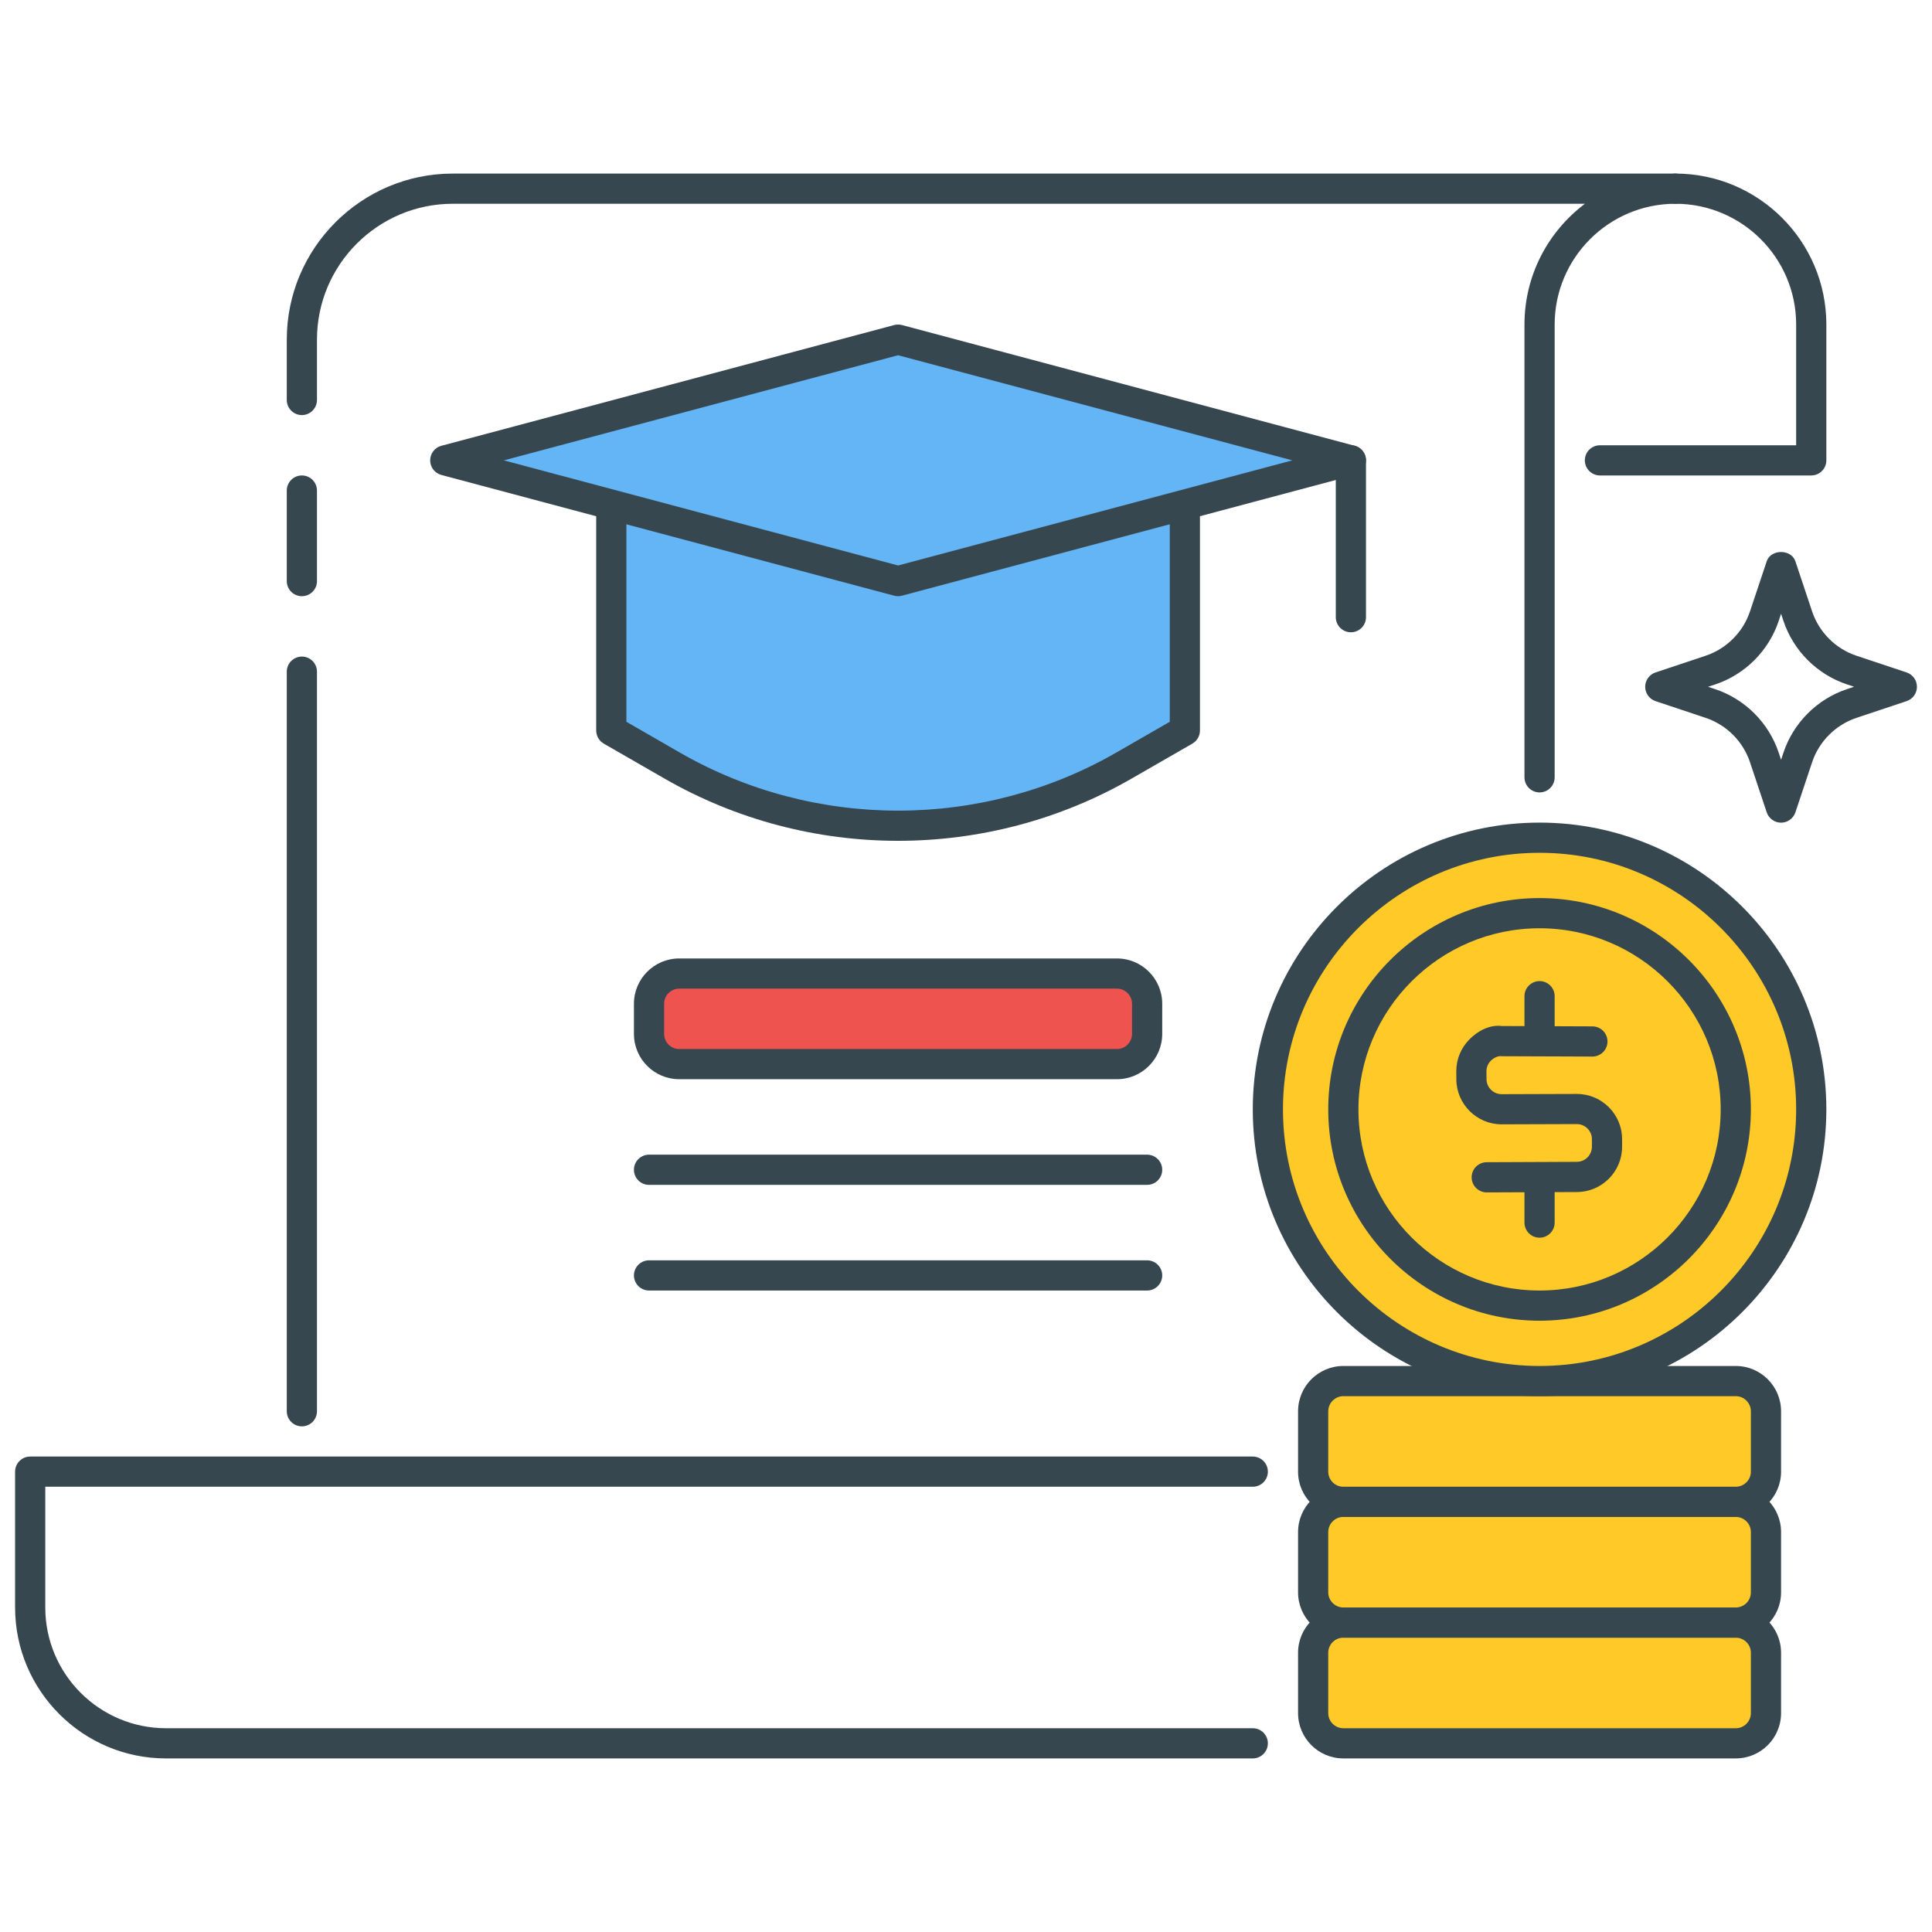 <?xml version="1.0" encoding="utf-8"?>
<!-- Generator: Adobe Illustrator 21.1.0, SVG Export Plug-In . SVG Version: 6.00 Build 0)  -->
<svg version="1.1" id="Icon_Set" xmlns="http://www.w3.org/2000/svg" xmlns:xlink="http://www.w3.org/1999/xlink" x="0px" y="0px"
	 viewBox="0 0 64 64" style="enable-background:new 0 0 64 64;" xml:space="preserve">
<style type="text/css">
	.st0{fill:#37474F;}
	.st1{fill:#EF5350;}
	.st2{fill:#FFCA28;}
	.st3{fill:#64B5F6;}
	.st4{fill:#FFFFFF;}
	.st5{fill:#FF7043;}
</style>
<g id="Scholarship">
	<g>
		<g>
			<path class="st0" d="M55.5,5.75c-0.276,0-0.5,0.224-0.5,0.5s0.224,0.5,0.5,0.5c2.206,0,4,1.794,4,4v4H53
				c-0.276,0-0.5,0.224-0.5,0.5s0.224,0.5,0.5,0.5h7c0.276,0,0.5-0.224,0.5-0.5v-4.5C60.5,7.993,58.257,5.75,55.5,5.75z"/>
		</g>
	</g>
	<g>
		<g>
			<path class="st0" d="M10,21.75c-0.276,0-0.5,0.224-0.5,0.5v24.5c0,0.276,0.224,0.5,0.5,0.5s0.5-0.224,0.5-0.5v-24.5
				C10.5,21.974,10.276,21.75,10,21.75z"/>
		</g>
	</g>
	<g>
		<g>
			<path class="st0" d="M10,15.75c-0.276,0-0.5,0.224-0.5,0.5v3c0,0.276,0.224,0.5,0.5,0.5s0.5-0.224,0.5-0.5v-3
				C10.5,15.974,10.276,15.75,10,15.75z"/>
		</g>
	</g>
	<g>
		<g>
			<path class="st0" d="M55.5,5.75H15c-3.032,0-5.5,2.468-5.5,5.5v2c0,0.276,0.224,0.5,0.5,0.5s0.5-0.224,0.5-0.5v-2
				c0-2.481,2.019-4.5,4.5-4.5h37.503c-1.215,0.913-2.003,2.366-2.003,4v15c0,0.276,0.224,0.5,0.5,0.5s0.5-0.224,0.5-0.5v-15
				c0-2.206,1.794-4,4-4c0.276,0,0.5-0.224,0.5-0.5S55.776,5.75,55.5,5.75z"/>
		</g>
	</g>
	<g>
		<g>
			<path class="st0" d="M38,41.75H21.5c-0.276,0-0.5,0.224-0.5,0.5s0.224,0.5,0.5,0.5H38c0.276,0,0.5-0.224,0.5-0.5
				S38.276,41.75,38,41.75z"/>
		</g>
	</g>
	<g>
		<g>
			<path class="st0" d="M38,38.25H21.5c-0.276,0-0.5,0.224-0.5,0.5s0.224,0.5,0.5,0.5H38c0.276,0,0.5-0.224,0.5-0.5
				S38.276,38.25,38,38.25z"/>
		</g>
	</g>
	<g>
		<g>
			<path class="st2" d="M57.5,53.75h-13c-0.552,0-1,0.448-1,1v2c0,0.552,0.448,1,1,1h13c0.552,0,1-0.448,1-1v-2
				C58.5,54.198,58.052,53.75,57.5,53.75z"/>
		</g>
	</g>
	<g>
		<g>
			<g>
				<g>
					<path class="st0" d="M57.5,53.25h-13c-0.827,0-1.5,0.673-1.5,1.5v2c0,0.827,0.673,1.5,1.5,1.5h13c0.827,0,1.5-0.673,1.5-1.5v-2
						C59,53.923,58.327,53.25,57.5,53.25z M58,56.75c0,0.275-0.225,0.5-0.5,0.5h-13c-0.275,0-0.5-0.225-0.5-0.5v-2
						c0-0.275,0.225-0.5,0.5-0.5h13c0.275,0,0.5,0.225,0.5,0.5V56.75z"/>
				</g>
			</g>
		</g>
	</g>
	<g>
		<g>
			<path class="st2" d="M57.5,49.75h-13c-0.552,0-1,0.448-1,1v2c0,0.552,0.448,1,1,1h13c0.552,0,1-0.448,1-1v-2
				C58.5,50.198,58.052,49.75,57.5,49.75z"/>
		</g>
	</g>
	<g>
		<g>
			<g>
				<g>
					<path class="st0" d="M57.5,49.25h-13c-0.827,0-1.5,0.673-1.5,1.5v2c0,0.827,0.673,1.5,1.5,1.5h13c0.827,0,1.5-0.673,1.5-1.5v-2
						C59,49.923,58.327,49.25,57.5,49.25z M58,52.75c0,0.275-0.225,0.5-0.5,0.5h-13c-0.275,0-0.5-0.225-0.5-0.5v-2
						c0-0.275,0.225-0.5,0.5-0.5h13c0.275,0,0.5,0.225,0.5,0.5V52.75z"/>
				</g>
			</g>
		</g>
	</g>
	<g>
		<g>
			<path class="st2" d="M57.5,45.75h-13c-0.552,0-1,0.448-1,1v2c0,0.552,0.448,1,1,1h13c0.552,0,1-0.448,1-1v-2
				C58.5,46.198,58.052,45.75,57.5,45.75z"/>
		</g>
	</g>
	<g>
		<g>
			<g>
				<g>
					<path class="st0" d="M57.5,45.25h-13c-0.827,0-1.5,0.673-1.5,1.5v2c0,0.827,0.673,1.5,1.5,1.5h13c0.827,0,1.5-0.673,1.5-1.5v-2
						C59,45.923,58.327,45.25,57.5,45.25z M58,48.75c0,0.275-0.225,0.5-0.5,0.5h-13c-0.275,0-0.5-0.225-0.5-0.5v-2
						c0-0.275,0.225-0.5,0.5-0.5h13c0.275,0,0.5,0.225,0.5,0.5V48.75z"/>
				</g>
			</g>
		</g>
	</g>
	<g>
		<g>
			<circle class="st2" cx="51" cy="36.75" r="9"/>
		</g>
	</g>
	<g>
		<g>
			<g>
				<g>
					<path class="st0" d="M51,27.25c-5.238,0-9.5,4.262-9.5,9.5s4.262,9.5,9.5,9.5s9.5-4.262,9.5-9.5S56.238,27.25,51,27.25z
						 M51,45.25c-4.687,0-8.5-3.813-8.5-8.5s3.813-8.5,8.5-8.5s8.5,3.813,8.5,8.5S55.687,45.25,51,45.25z"/>
				</g>
			</g>
		</g>
	</g>
	<g>
		<g>
			<g>
				<g>
					<g>
						<path class="st0" d="M51,29.75c-3.859,0-7,3.141-7,7s3.141,7,7,7s7-3.141,7-7S54.859,29.75,51,29.75z M51,42.75
							c-3.309,0-6-2.691-6-6s2.691-6,6-6s6,2.691,6,6S54.309,42.75,51,42.75z"/>
					</g>
				</g>
			</g>
		</g>
	</g>
	<g>
		<g>
			<path class="st0" d="M53.293,36.676c-0.283-0.282-0.659-0.438-1.059-0.438h-0.006l-2.483,0.008c0,0-0.001,0-0.002,0
				c-0.273,0-0.498-0.222-0.5-0.496l-0.002-0.259c-0.001-0.134,0.051-0.261,0.146-0.355c0.096-0.096,0.252-0.169,0.356-0.147
				L52.748,35c0.001,0,0.001,0,0.002,0c0.275,0,0.499-0.223,0.5-0.498c0.001-0.276-0.222-0.501-0.498-0.502l-3.005-0.012
				c-0.399-0.048-0.784,0.155-1.068,0.441c-0.285,0.286-0.44,0.665-0.438,1.069l0.002,0.259c0.006,0.821,0.679,1.488,1.5,1.488
				h0.006l2.483-0.008c0,0,0.001,0,0.002,0c0.133,0,0.259,0.052,0.353,0.146c0.096,0.095,0.147,0.221,0.147,0.354v0.25
				c0,0.274-0.224,0.499-0.498,0.5L49.248,38.5c-0.276,0.001-0.499,0.226-0.498,0.502c0.001,0.275,0.225,0.498,0.5,0.498
				c0.001,0,0.001,0,0.002,0l2.988-0.012c0.824-0.003,1.494-0.676,1.494-1.5v-0.25C53.734,37.337,53.578,36.959,53.293,36.676z"/>
		</g>
	</g>
	<g>
		<g>
			<path class="st0" d="M51,32.5c-0.276,0-0.5,0.224-0.5,0.5v1c0,0.276,0.224,0.5,0.5,0.5s0.5-0.224,0.5-0.5v-1
				C51.5,32.724,51.276,32.5,51,32.5z"/>
		</g>
	</g>
	<g>
		<g>
			<path class="st0" d="M51,39c-0.276,0-0.5,0.224-0.5,0.5v1c0,0.276,0.224,0.5,0.5,0.5s0.5-0.224,0.5-0.5v-1
				C51.5,39.224,51.276,39,51,39z"/>
		</g>
	</g>
	<g>
		<g>
			<path class="st3" d="M20.25,15.25v8.949l2.015,1.16c4.633,2.668,10.336,2.668,14.97,0l2.015-1.16V15.25H20.25z"/>
		</g>
	</g>
	<g>
		<g>
			<g>
				<g>
					<path class="st0" d="M39.25,14.75h-19c-0.276,0-0.5,0.224-0.5,0.5v8.949c0,0.179,0.096,0.344,0.25,0.434l2.016,1.16
						c2.386,1.373,5.06,2.06,7.734,2.06c2.674,0,5.349-0.687,7.733-2.06l2.016-1.16c0.155-0.09,0.251-0.255,0.251-0.434V15.25
						C39.75,14.974,39.526,14.75,39.25,14.75z M38.75,23.91l-1.766,1.016c-4.461,2.57-10.006,2.57-14.471,0L20.75,23.91v-8.16h18
						V23.91z"/>
				</g>
			</g>
		</g>
	</g>
	<g>
		<g>
			<polygon class="st3" points="29.75,11.25 14.75,15.25 29.75,19.25 44.75,15.25 			"/>
		</g>
	</g>
	<g>
		<g>
			<g>
				<g>
					<path class="st0" d="M44.879,14.767l-15-4c-0.084-0.021-0.174-0.021-0.258,0l-15,4c-0.219,0.059-0.371,0.257-0.371,0.483
						s0.152,0.425,0.371,0.483l15,4c0.042,0.011,0.086,0.017,0.129,0.017s0.087-0.006,0.129-0.017l15-4
						c0.219-0.059,0.371-0.257,0.371-0.483S45.098,14.825,44.879,14.767z M29.75,18.732L16.69,15.25l13.06-3.482l13.06,3.482
						L29.75,18.732z"/>
				</g>
			</g>
		</g>
	</g>
	<g>
		<g>
			<path class="st0" d="M44.75,14.75c-0.276,0-0.5,0.224-0.5,0.5v5.195c0,0.276,0.224,0.5,0.5,0.5s0.5-0.224,0.5-0.5V15.25
				C45.25,14.974,45.026,14.75,44.75,14.75z"/>
		</g>
	</g>
	<g>
		<g>
			<g>
				<g>
					<g>
						<path class="st0" d="M63.158,22.275L61.5,21.723c-0.692-0.23-1.242-0.78-1.473-1.473l-0.553-1.658
							c-0.137-0.408-0.812-0.408-0.949,0l-0.553,1.658c-0.23,0.692-0.78,1.242-1.473,1.473l-1.658,0.553
							c-0.204,0.068-0.342,0.26-0.342,0.475s0.138,0.406,0.342,0.475l1.658,0.553c0.692,0.23,1.242,0.78,1.473,1.473l0.553,1.658
							c0.068,0.204,0.26,0.342,0.475,0.342s0.406-0.138,0.475-0.342l0.553-1.658c0.23-0.692,0.78-1.242,1.473-1.473l1.658-0.553
							c0.204-0.068,0.342-0.26,0.342-0.475S63.362,22.344,63.158,22.275z M61.184,22.828c-0.989,0.329-1.776,1.116-2.105,2.105
							L59,25.169l-0.078-0.235c-0.329-0.989-1.116-1.776-2.105-2.105l-0.235-0.078l0.235-0.078c0.989-0.329,1.776-1.116,2.105-2.105
							L59,20.331l0.078,0.235c0.329,0.989,1.116,1.776,2.105,2.105l0.235,0.078L61.184,22.828z"/>
					</g>
				</g>
			</g>
		</g>
	</g>
	<g>
		<g>
			<path class="st0" d="M41.5,57.25h-36c-2.206,0-4-1.794-4-4v-4h40c0.276,0,0.5-0.224,0.5-0.5s-0.224-0.5-0.5-0.5H1
				c-0.276,0-0.5,0.224-0.5,0.5v4.5c0,2.757,2.243,5,5,5h36c0.276,0,0.5-0.224,0.5-0.5S41.776,57.25,41.5,57.25z"/>
		</g>
	</g>
	<g>
		<g>
			<path class="st1" d="M37,32.25H22.5c-0.552,0-1,0.448-1,1v1c0,0.552,0.448,1,1,1H37c0.552,0,1-0.448,1-1v-1
				C38,32.698,37.552,32.25,37,32.25z"/>
		</g>
	</g>
	<g>
		<g>
			<g>
				<g>
					<path class="st0" d="M37,31.75H22.5c-0.827,0-1.5,0.673-1.5,1.5v1c0,0.827,0.673,1.5,1.5,1.5H37c0.827,0,1.5-0.673,1.5-1.5v-1
						C38.5,32.423,37.827,31.75,37,31.75z M37.5,34.25c0,0.275-0.225,0.5-0.5,0.5H22.5c-0.275,0-0.5-0.225-0.5-0.5v-1
						c0-0.275,0.225-0.5,0.5-0.5H37c0.275,0,0.5,0.225,0.5,0.5V34.25z"/>
				</g>
			</g>
		</g>
	</g>
</g>
</svg>

